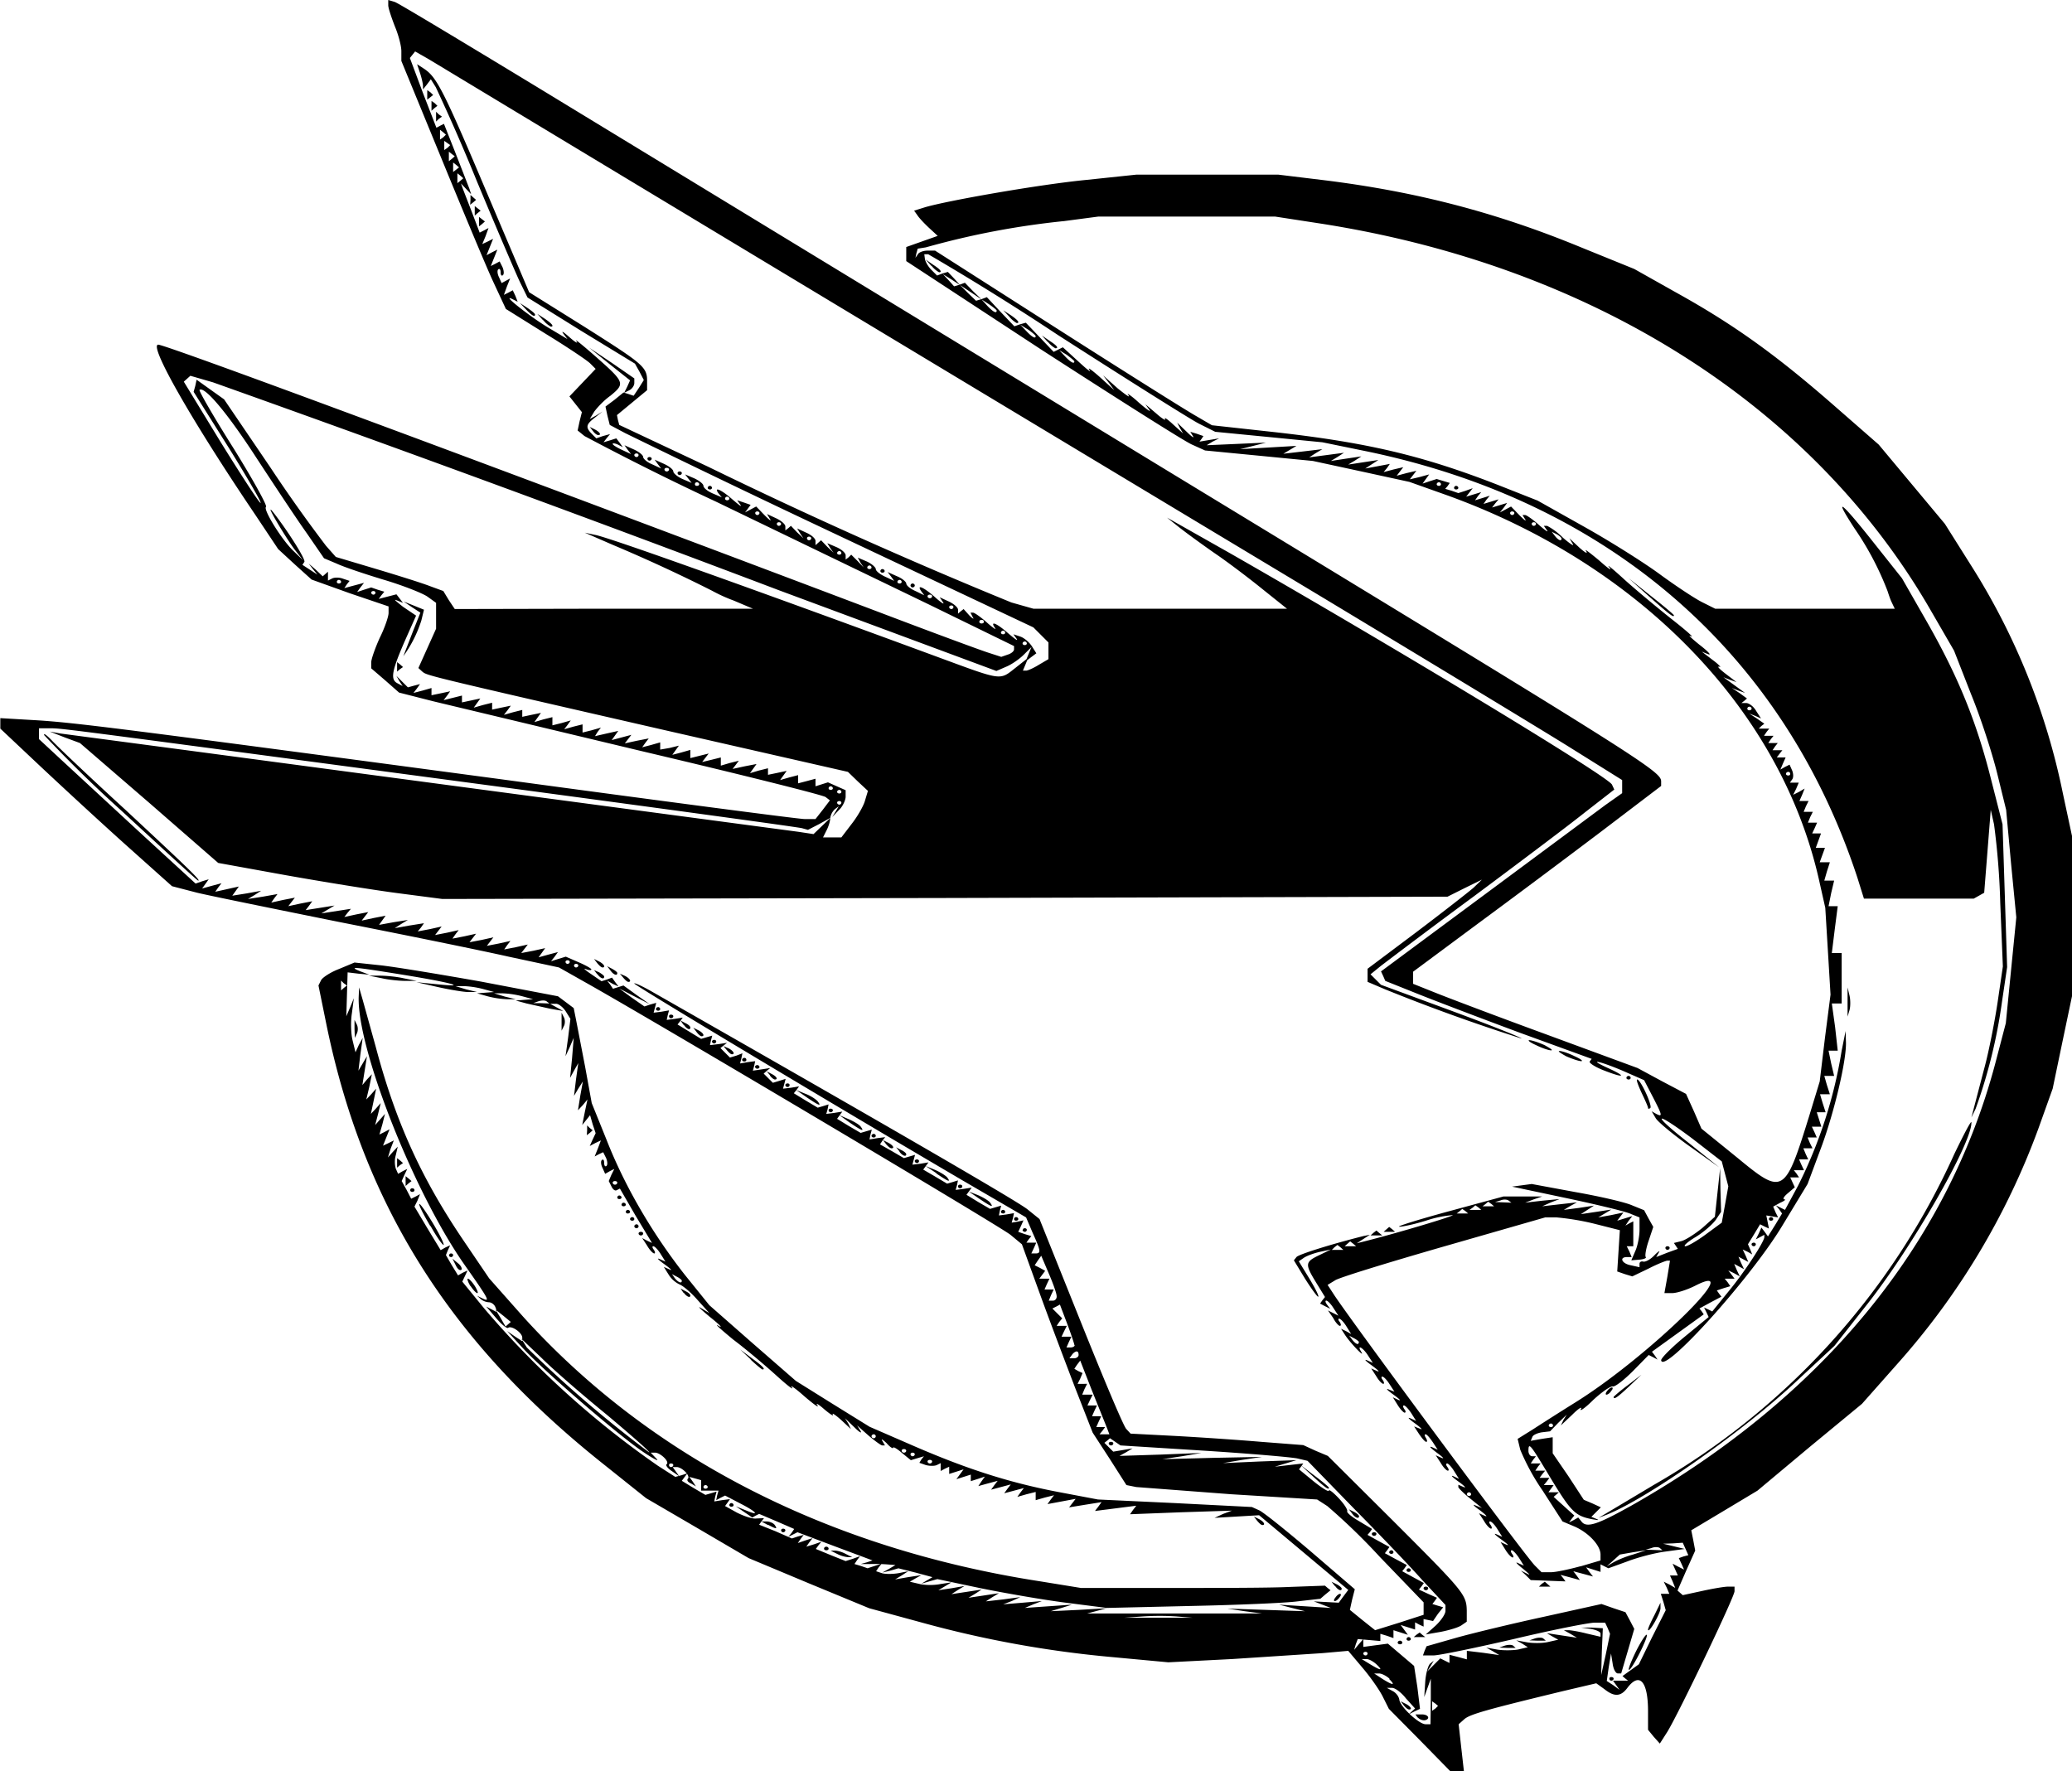 <svg viewBox="0 0 63.24 54.06" xml:space="preserve" xmlns="http://www.w3.org/2000/svg"><path style="fill:#000;stroke-width:.456" d="m116.53 158.83-.94-.95-.19-.38c-.1-.2-.38-.6-.62-.88l-.43-.51-.79.07-2.75.18-1.95.1-1.72-.16a32.94 32.94 0 0 1-5.83-1.06l-1.58-.43-1.84-.76-1.84-.77-1.57-.92-1.56-.91-1.39-1.11c-4.66-3.73-7.28-7.93-8.39-13.46l-.22-1.08.08-.16c.04-.08.28-.24.54-.34l.48-.2.75.08c.41.04 1.8.27 3.1.5l2.36.45.24.18.24.18.07.35.28 1.45.2 1.1.46 1.14c.55 1.4 1.39 2.84 2.38 4.1l.75.93 1.32 1.16 1.32 1.15 1.12.7 1.13.7 1.38.6c1.62.7 2.92 1.12 4.48 1.41l1.11.21 2.35.11 2.35.12.22.1c.12.05.83.62 1.57 1.25l1.35 1.16-.08.31-.07.32.38.31.39.31.74-.23.74-.24v-.38l-1.32-1.37a18.97 18.97 0 0 0-1.62-1.57l-.31-.2-2.62-.16-2.9-.22-.3-.06-.51-.8-.52-.8-.54-1.38c-.29-.76-.78-2.05-1.08-2.88l-.54-1.49-.35-.29c-.32-.26-10.83-6.5-12.93-7.68l-.85-.48-1.54-.33c-.84-.19-3.15-.66-5.13-1.05-1.98-.4-3.95-.8-4.37-.9l-.77-.2-1.42-1.27c-.78-.7-1.96-1.79-2.62-2.41l-1.2-1.13v-.32l1.02.06c1.21.07 2.48.23 14.22 1.8 4.94.67 9.13 1.22 9.3 1.22h.34l.22-.28.22-.29-.13-.1c-.07-.06-2.55-.68-5.52-1.38l-6.44-1.54-1.06-.27-.42-.37-.43-.37v-.18c0-.1.12-.44.26-.75.15-.3.27-.65.27-.76v-.2l-1.18-.4-1.17-.42-.51-.46-.51-.47-.7-1.05c-1.96-2.9-3.26-5.19-2.96-5.19.24 0 10.46 3.8 22.04 8.18 1.63.62 3.12 1.17 3.32 1.23l.37.12.2-.07c.1-.03.19-.1.19-.16v-.1l-2.6-1.27-6.46-3.12a85.31 85.31 0 0 1-4.05-2.02l-.21-.17.06-.28.07-.28-.19-.24-.19-.24.4-.42.4-.42-.17-.17c-.09-.09-.7-.5-1.37-.91l-1.2-.75-.4-.86c-.22-.48-.93-2.18-1.59-3.79l-1.2-2.92v-.3c0-.16-.09-.5-.2-.76-.1-.26-.2-.55-.2-.64v-.16l.2.06c.1.03 2.04 1.2 4.3 2.57l19.4 11.81c14.34 8.72 14.95 9.1 14.95 9.41v.14l-1.88 1.43a422.8 422.8 0 0 1-3.79 2.83l-1.9 1.41v.37l.65.26c.37.15 1.9.73 3.43 1.29l2.77 1.02.74.4.74.39.24.53.23.53 1.11.9c1.38 1.14 1.44 1.1 2.18-1.29l.32-1.05.16-1.33.17-1.32-.08-1.33-.08-1.32-.2-.89c-1.18-5.16-5.44-9.56-11.31-11.69l-1.18-.42-1.47-.32-1.48-.32-1.64-.16-1.65-.16-.4-.18c-.23-.1-2.28-1.4-4.57-2.88l-4.15-2.72v-.43l.48-.17.48-.17-.26-.24c-.15-.14-.31-.31-.36-.39l-.1-.14.32-.1c.66-.2 3.5-.7 4.95-.84l1.52-.16h4.32l1.4.17c2.83.35 5.28.99 7.87 2.06l1.6.65 1.28.72c1.75.97 3.04 1.9 4.75 3.39l1.43 1.25 1.01 1.21 1.01 1.21.8 1.27a20.68 20.68 0 0 1 2.8 6.95l.3 1.4v2.37l-.01 2.38-.3 1.43-.3 1.44-.44 1.23a22.3 22.3 0 0 1-4.3 7.17l-1.08 1.22-1.6 1.32-1.59 1.33-1 .6-1.02.61.06.3.06.32-.27.6-.27.62.08.07.08.07.6-.13c.32-.07.67-.13.78-.13h.2v.14c0 .17-1.7 3.72-2.05 4.29l-.23.36-.18-.2-.18-.22v-.57c0-.91-.26-1.2-.63-.71-.2.27-.4.28-.7.04l-.25-.18-1.02.24c-2.27.55-2.82.7-3 .85l-.18.16.08.72.08.71h-.42zm.34-1.18v-.69l-.1.28-.1.28.03-.47c.02-.26.09-.5.15-.55l.11-.09-.1.17-.1.16.2-.2.2-.2.14.07.14.07v-.25l.27.07.26.07v-.26l.5.06.49.07-.2-.12-.2-.11.33.06c.18.03.46.03.64 0l.3-.07-.17-.11-.18-.1.33.06c.18.03.47.03.64-.01l.31-.07-.18-.1-.17-.1.46.07.46.07-.2-.12-.2-.11h.14c.07 0 .32.04.55.1l.43.1v-.1c0-.05-.13-.11-.3-.14l-.29-.04h.33l.33.02-.03.71-.02.72.14-.63.13-.63-.07-.17-.08-.17h-.32c-.18 0-1.29.22-2.47.5-1.17.27-2.28.5-2.45.5h-.32l.05-.14.06-.14.91-.26c.5-.14 1.7-.43 2.67-.64l1.76-.39.37.13.36.12.14.26.13.25-.2.68-.2.68h-.1c-.07 0-.14-.14-.16-.3l-.05-.31-.07.42-.06.42.2.13.19.14-.1-.14-.1-.14h.46l-.09-.07-.08-.07.25-.18.25-.18.4-.82.42-.83-.07-.25-.08-.25h.26l-.08-.19-.09-.18.18.09.17.1-.08-.2-.08-.18h.24l-.08-.18-.08-.18.17.09.18.09-.08-.18-.08-.17.14-.05.15-.04-.08-.18-.09-.2-.3.02-.3.01.33.08.33.08-.59.08c-.32.04-.85.18-1.16.3l-.58.21-.12-.06-.12-.06V153.7l-.22-.07-.22-.07.1.14.11.14-.3-.08-.3-.08.1.13.1.14-.29-.08-.3-.08.08.1.07.1-.53-.02-.53-.02-.15-.15-.15-.14.2.1c.11.06.05 0-.13-.15-.19-.15-.26-.23-.16-.18l.18.08-.15-.24c-.08-.12-.18-.23-.22-.23-.04 0-.03.05.01.11.05.06.05.11.02.11-.04 0-.14-.1-.22-.23l-.15-.24.18.08c.1.04.02-.03-.16-.16s-.25-.2-.15-.16l.18.08-.15-.24c-.08-.13-.18-.23-.22-.23-.04 0-.03.05.01.1.05.07.05.12.02.12-.04 0-.14-.1-.22-.24l-.15-.23.18.08c.1.04.03-.03-.15-.17-.19-.13-.24-.2-.14-.15l.2.08-.36-.29c-.2-.16-.36-.32-.36-.35v-.07l.16.07c.1.04.02-.04-.16-.17s-.25-.2-.15-.16l.17.08-.15-.24c-.08-.13-.18-.23-.21-.23-.04 0-.04.05 0 .1.05.07.06.12.02.12-.04 0-.14-.1-.22-.24l-.15-.23.18.08c.1.04.03-.03-.15-.16-.18-.14-.25-.2-.15-.17l.18.08-.15-.23c-.09-.13-.18-.24-.22-.24-.04 0-.03.05.01.11.04.07.05.12.01.12s-.13-.11-.22-.24l-.15-.23.18.07c.1.05.03-.03-.15-.16s-.25-.2-.15-.16l.18.08-.15-.24c-.08-.12-.18-.23-.22-.23-.04 0-.03.05.01.11.05.06.05.11.01.11-.03 0-.13-.1-.21-.23l-.15-.24.17.08c.1.04.03-.03-.15-.16s-.25-.2-.15-.16l.18.07-.15-.23c-.08-.13-.18-.23-.22-.23-.04 0-.03.05.01.1.05.07.05.12.02.12-.04 0-.14-.1-.22-.24l-.15-.23.18.08c.1.04.03-.03-.16-.17-.18-.13-.25-.2-.15-.16l.18.08-.15-.23c-.16-.25-.35-.34-.2-.1.12.2-.33-.27-.49-.51l-.13-.2.15.07.16.09-.15-.24c-.08-.13-.18-.23-.22-.23-.03 0-.03.05.02.1.04.07.05.12 0 .12-.03 0-.13-.1-.2-.24l-.16-.23.16.08.16.08-.15-.23c-.08-.13-.18-.23-.22-.23-.04 0-.03.05.02.12l.1.13-.16-.08-.15-.08.07-.1.08-.1-.27-.44c-.35-.57-.34-.63.1-.84l.35-.17-.33.07c-.18.04-.4.12-.49.18l-.16.11.33.54c.18.3.3.54.26.54-.03 0-.21-.25-.4-.55l-.34-.56.08-.1c.06-.08 1.05-.39 2.04-.64l.2-.04-.2.13-.2.13.2-.05c1-.25 2.77-.78 2.73-.81a3.4 3.4 0 0 0-.82.17c-.42.13-.8.2-.82.18-.03-.02.68-.24 1.57-.48l1.62-.44h1.18l-.26.09-.26.1.52-.06.53-.05-.26.1-.27.12.53-.06.53-.06-.2.11-.2.12.46-.06.46-.07-.2.13-.2.13.47-.07.46-.07-.2.12-.2.12.39-.07.38-.08-.1.13-.09.12.23-.07.23-.07-.11.14-.1.15.12-.07.12-.06v.76h-.2l.08.16.07.17h-.14c-.25 0-.16.2.11.25l.27.06v-.1c0-.06.05-.09.12-.07.07.01.22-.07.34-.2.12-.12.18-.15.13-.08l-.08.14.33-.13.33-.12-.06-.09-.06-.09.24-.06c.13-.04.41-.22.63-.4l.38-.34.08-.74.08-.74.01.66.02.67-.16.24c-.1.14-.37.38-.62.53-.25.15-.39.28-.31.28.07 0 .35-.16.62-.36l.49-.36.1-.55.1-.56-.1-.38-.1-.38-.89-.69c-1.2-.9-1.28-.78-.1.14l.91.73-.9-.64c-.49-.35-.95-.73-1.03-.85l-.13-.22.14.08c.2.1.19.05-.11-.53l-.26-.5-.66-.29c-.76-.32-1.09-.37-.4-.06.56.26.43.29-.2.04-.25-.1-.43-.22-.4-.26l.06-.08-2.2-.8c-1.21-.45-2.63-.99-3.15-1.2l-.95-.38-.06-.14-.07-.15 3.17-2.35 3.68-2.73.51-.36v-.4l-1.68-1.05c-.92-.57-4.22-2.57-7.34-4.45a17987.24 17987.24 0 0 1-27.4-16.5l-.42-.24-.08.1-.08.1.4 1.07.41 1.06.11-.06.12-.06.36.91.42 1.08.05.16-.15-.16-.16-.17.06.17.29.75.22.58.14-.07.13-.07-.09.25-.1.24.17-.08.16-.08-.1.25-.1.25.17-.09.16-.08-.1.25-.1.25.14-.07.13-.07.09.18c.04.1.05.2.01.24-.04.03-.07 0-.07-.09 0-.08-.03-.12-.07-.09-.04.03-.03.14.02.24l.08.18.13-.07.13-.07-.1.25-.09.25.14-.07.13-.07.08.17.07.18-.16-.08c-.37-.18.49.5 1.06.85l.62.37-.13-.17c-.07-.1.02-.04.2.12.18.16.27.2.2.11-.07-.09.2.13.62.5.86.76.87.8.42 1.17-.2.14-.4.36-.49.48l-.14.23.2-.11.19-.12-.25.2c-.26.2-.27.29-.07.49l.13.13.2-.07.22-.06-.1.12-.1.13.2-.06.19-.06.1.13.1.14-.15-.08c-.09-.04-.16-.05-.16-.02 0 .03.13.11.28.18l.28.13-.1-.13-.1-.14.29.13c.15.07.28.17.28.23 0 .05.12.16.27.22l.28.13-.1-.13-.1-.14.29.13c.15.07.28.17.28.23 0 .05.12.16.28.23l.28.12-.1-.13-.1-.13.28.12c.15.07.28.17.28.23s.12.16.28.23l.28.12-.1-.12c-.16-.22.08-.12.42.18.2.17.3.25.25.17l-.1-.14.21.07.2.07-.08.11-.09.12.17-.09.17-.09.26.27c.14.14.22.2.16.11l-.09-.15.28.13c.15.07.28.18.28.25v.12l.09-.07.08-.07.19.2.19.18-.1-.15-.09-.15.28.13c.16.07.28.18.28.25v.13l.09-.08.08-.07.19.2.19.18-.1-.14-.09-.15.28.12c.16.07.28.18.28.25v.13l.09-.07.08-.08.2.2.18.19-.1-.15-.08-.15.28.12c.15.07.27.18.27.23 0 .06.13.16.28.23l.28.13-.1-.14-.1-.13.29.13c.15.06.28.17.28.22 0 .06.12.16.28.23l.27.13-.09-.12c-.16-.23.07-.13.42.18.19.17.3.24.24.15l-.1-.15.28.13c.15.07.28.18.28.25v.12l.08-.07.09-.07.18.2c.1.1.15.12.1.05l-.07-.14h.08c.04 0 .23.13.42.3.19.17.3.24.25.17-.17-.24.05-.15.4.16.2.17.31.25.26.17l-.1-.14.21.07c.12.04.27.17.35.29l.14.22-.16.12-.17.13.09-.22.09-.22-.23.23c-.13.13-.37.3-.54.37l-.3.13-6.68-2.48a921.27 921.27 0 0 0-17.23-6.33l-.69-.2-.1.09-.1.09 1.11 1.82c.62 1 1.17 1.85 1.23 1.88.06.03-.37-.72-.96-1.67l-1.08-1.72.05-.18.04-.19.42.3.42.3 1.4 2.06a45.57 45.57 0 0 0 1.71 2.41l.3.34 1.24.37c.67.2 1.4.43 1.63.52l.41.15.17.28.18.27 4.55-.01h4.55l-.59-.25a4.85 4.85 0 0 1-.66-.3 48.6 48.6 0 0 0-3.03-1.4l-.85-.37.33.07c.48.1 4.89 1.68 10.32 3.68 2.12.78 1.99.77 2.5.37l.38-.3-.08.2-.08.19h.1c.05 0 .23-.08.39-.18l.29-.17v-.51l-.23-.23-.23-.23-6-2.83a516.1 516.1 0 0 1-6.46-3.1l-.47-.25-.07-.28-.06-.28.28-.21.27-.22.16.05.15.05.16-.24.15-.24-.13-.25-.14-.25-1.64-1-1.64-1.02-.23-.47c-.12-.25-.72-1.65-1.32-3.09a60.17 60.17 0 0 0-1.25-2.86l-.15-.24-.12.16-.12.15v-.11c0-.06-.04-.24-.09-.39l-.09-.27.23.15c.38.26.6.7 1.92 3.82l1.27 2.99 1.68 1.05c1.8 1.14 1.92 1.23 1.92 1.66v.28l-.46.38-.46.38.03.15.04.15 2.7 1.27a153.8 153.8 0 0 0 9.27 4.15l.67.19h7.74l-.75-.6c-.42-.34-1.08-.84-1.48-1.11-.4-.28-.88-.63-1.08-.79l-.35-.28 1.91 1.08c4.9 2.8 11.56 6.82 11.67 7.07l.07.15-.9.7c-.5.4-2.03 1.55-3.4 2.57a234.72 234.72 0 0 0-2.82 2.11l-.32.26.16.16.16.16 2.17.8c1.19.44 2.14.82 2.12.84a57.7 57.7 0 0 1-4.16-1.5l-.54-.23v-.4l1.48-1.11c.82-.62 1.6-1.23 1.75-1.36l.26-.25-.53.26-.52.26-15.34.04-15.34.03-1.38-.18c-.76-.1-2.3-.35-3.42-.55l-2.04-.37-2.1-1.83-2.12-1.83-.46-.17-.46-.18.33.06 4.22.56 18.3 2.44.46.07.26-.25.26-.25-.34.19-.35.18-.18-.05c-.1-.03-4.27-.6-9.27-1.27-13.05-1.74-13.3-1.78-13.67-1.78h-.35v.33l.7.65 2.38 2.2 1.7 1.56.2-.07.2-.06-.1.14-.1.14.29-.08.3-.08-.1.13-.09.13.36-.08.36-.08-.1.14-.1.14.44-.07.44-.08-.2.13-.2.12.45-.07.45-.08-.1.13-.09.13.36-.08.36-.07-.1.13-.1.13.37-.08.36-.07-.1.14-.1.13.44-.07.44-.07-.2.12-.2.12.45-.07.45-.07-.1.12-.1.13.37-.08.36-.07-.1.13-.1.13.37-.08.36-.07-.1.14-.1.14.44-.08.44-.07-.2.12-.2.13.45-.08.44-.07-.09.13-.1.12.37-.07.36-.08-.1.13-.1.13.36-.07.36-.08-.1.13-.09.13.36-.07.36-.08-.1.13-.1.13.37-.07.36-.08-.1.13-.1.13.36-.07.36-.08-.1.13-.09.13.36-.07.36-.08-.1.13-.1.13.37-.07.36-.08-.1.14-.1.14.29-.08.3-.08-.1.14-.11.14.22-.07.23-.07.39.17c.21.09.39.19.39.22s-.08.03-.17-.01c-.09-.04-.02.03.16.15l.32.22.16-.05.16-.06.1.14.1.13-.18-.08-.17-.1.1.13.08.12.16-.05.16-.05.4.29.4.28-.47-.24-.46-.24.38.28.39.27.18-.06.18-.05-.04.15-.04.15.24-.03.23-.04-.04.15-.03.14.24-.03.25-.04-.08.11-.08.1.36.22.36.22.17-.05.17-.05-.04.15-.03.14.26-.03.26-.04-.1.08-.1.08.15.15.14.14.2-.06.18-.07-.03.15-.04.16.23-.04.23-.03-.03.14-.04.15.27-.04.26-.04-.1.08-.1.09.14.14.14.14.2-.06.19-.06-.04.15-.04.15.25-.03.24-.04-.08.11-.08.1.36.22.37.22.17-.05.16-.05-.03.15-.04.14.24-.03.25-.04-.08.11-.08.11.36.22.36.21.17-.05.17-.05-.04.15-.03.15.24-.04.24-.03-.08.1-.08.12.37.21.36.21.17-.05.17-.05-.04.15-.04.15.25-.03.24-.04-.08.11-.08.11.36.21.37.22.17-.05.16-.05-.03.15-.04.14.24-.03.25-.04-.08.11-.08.11.36.22.36.21.17-.05.17-.05-.04.15-.03.15.23-.03.23-.04-.03.15-.04.14.18-.03.18-.04-.08.18-.08.17.2.07.2.06-.08.1-.07.1h.3l-.07.16-.08.17h.13c.17 0 .16-.08-.09-.63l-.2-.47-1.94-1.13c-3.99-2.34-10.02-5.96-10.02-6.01 0-.03.25.08.56.26 6.65 3.79 11.17 6.4 11.45 6.64l.36.29 1.26 3.14c.69 1.72 1.31 3.2 1.39 3.27l.13.14 1.35.07c.74.04 1.92.12 2.63.18l1.29.1.37.17.38.16 1.96 1.95c2.18 2.18 2.27 2.28 2.28 2.77v.34l-.16.11c-.1.07-.38.15-.63.2l-.46.08.3-.27c.16-.15.3-.35.3-.45v-.18l-.7-.75c-.37-.42-1.31-1.4-2.1-2.2l-1.41-1.45-.3-.07c-.17-.04-1.45-.15-2.86-.24l-2.55-.16-.16-.11-.16-.11-.08.07-.09.07.14.14.13.13.3-.05.29-.05-.2.12-.2.11 1.25-.04 1.25-.05-.59.1-.6.09 1.52-.04 1.52-.03-.6.09-.59.1 1.12-.05 1.12-.04-.33.1-.33.1.44-.05.43-.05-.07.1-.06.08.45.37c.25.2.46.33.46.28 0-.05.13.05.3.23.16.17.28.35.26.4-.02.04.15.18.36.3l.4.24-.07.1-.07.08.34.19.33.18-.07.1-.07.09.33.18.34.18-.07.1-.07.09.33.18.33.18-.07.1-.08.1.28.13.27.12-.07.1-.07.09.16.05.17.05-.16.2-.15.22-.14-.03-.15-.03V155.37l-.13-.06-.13-.07v.22l-.22-.07-.22-.07.11.15.11.15-.22-.07-.22-.07v.24l-.2-.07-.2-.06v.22l-.34-.03-.35-.03-.06.16-.05.17.14-.17.14-.16v.24l.37-.05.38-.05.4.34.4.34.1.65.08.66-.17.08-.18.09.1-.09.1-.09-.28-.31c-.14-.18-.33-.32-.42-.32h-.16l.18.1c.1.05.19.17.2.27.04.22.6.74.8.74h.15zm-.4.5-.07-.1h.2c.1 0 .19.04.19.1 0 .04-.06.08-.13.08a.27.27 0 0 1-.19-.09zm-.42-.37-.1-.13.16.08c.15.08.2.17.1.17-.04 0-.1-.05-.16-.12zm6.27-.82c0-.03.02-.05.06-.05.04 0 .07.02.07.05 0 .03-.03.06-.07.06-.04 0-.06-.03-.06-.06zm.81-.83c.15-.3.3-.53.33-.51.06.05-.45 1.07-.54 1.07-.04 0 .06-.25.21-.56zm-4-.18c.1-.03.21-.03.25 0l.08.07h-.25l-.25-.01zm-3.27-.1c0-.02.03-.05.07-.05.04 0 .07.03.07.06s-.03.05-.07.05c-.04 0-.07-.02-.07-.05zm.27-.1c0-.03.03-.06.06-.06.04 0 .07.03.07.06s-.03.05-.07.05c-.03 0-.06-.02-.06-.05zm3.92-.02c.1-.03.21-.03.25 0l.08.07h-.25l-.25-.01zm-3.62-.11.1-.07.08.07.09.07h-.35zm7.07-.16c0-.04.09-.24.2-.45l.18-.37v.17c0 .16-.37.8-.38.65zm-6.85-1.26c0-.03.03-.05.07-.05.04 0 .07.02.07.05 0 .03-.03.06-.07.06-.04 0-.07-.03-.07-.06zm3.6-.13.1-.07.08.07.09.08h-.35zm-4.12-.42c0-.03.03-.06.06-.06.04 0 .07.03.07.06s-.03.05-.07.05c-.03 0-.06-.02-.06-.05zm-.53-.55c0-.03.03-.06.07-.06.03 0 .06.03.06.06s-.03.05-.06.05c-.04 0-.07-.02-.07-.05zm-.53-.56c0-.03.03-.05.07-.05.04 0 .07.02.07.05 0 .03-.03.06-.07.06-.04 0-.07-.03-.07-.06zm-.6-.62-.1-.13.16.08c.08.04.15.1.15.13 0 .09-.12.05-.21-.08zm-1.18-1.12-.39-.36.43.33c.24.18.43.34.43.36 0 .08-.11 0-.47-.33zm-6.25-1.02c0-.03.03-.05.07-.05.04 0 .07.02.07.05 0 .03-.03.06-.07.06-.04 0-.07-.03-.07-.06zm16.07-5.87c.07-.15.13-.45.13-.65v-.38l-.25-.1c-.13-.07-1-.28-1.94-.48l-1.7-.36.3-.04.3-.04 1.35.25c.74.13 1.51.31 1.71.4l.37.15.14.26.14.25-.14.42c-.08.23-.12.46-.09.5.03.03-.06.07-.2.08l-.24.02zm.92-.1c0-.03.03-.05.06-.05.04 0 .07.02.07.05 0 .03-.03.06-.07.06-.03 0-.06-.03-.06-.06zm-8.91-.46.09-.07.08.07.1.08h-.36zm-10.7-.09c0-.03.02-.05.06-.05.03 0 .06.02.06.05 0 .03-.03.06-.06.06-.04 0-.07-.03-.07-.06zm11.1-.02.08-.07.09.07.09.08h-.35zm-11.37-.31c0-.03.03-.06.06-.06.04 0 .07.03.07.06s-.03.05-.07.05c-.03 0-.06-.02-.06-.05zm-.4-.22c0-.03.03-.06.07-.06.03 0 .06.03.06.06s-.03.05-.06.05c-.04 0-.07-.02-.07-.05zm-.66-.4-.32-.22.28.11c.16.07.33.17.37.23.12.16.04.13-.33-.12zm-.65-.38c0-.03.03-.05.06-.05.04 0 .07.02.07.05 0 .04-.03.06-.07.06-.03 0-.06-.02-.06-.06zm-.66-.4-.33-.22.29.12c.16.07.32.17.37.23.12.16.04.13-.33-.12zm-.66-.37c0-.03.03-.05.07-.05.03 0 .06.02.06.05 0 .03-.03.06-.06.06-.04 0-.07-.03-.07-.06zm-.47-.3-.1-.12.15.08c.09.04.16.1.16.13 0 .09-.12.05-.21-.08zm-.4-.21-.1-.13.16.08c.15.08.2.17.1.17-.04 0-.1-.05-.16-.12zm-.45-.26c0-.03.03-.06.07-.06.03 0 .06.03.06.06s-.03.05-.06.05c-.04 0-.07-.02-.07-.05zm-.66-.4-.32-.23.28.12c.16.07.33.17.37.23.12.16.04.13-.33-.12zm-.65-.38c0-.03.03-.05.06-.05.04 0 .07.02.07.05 0 .03-.03.06-.07.06-.03 0-.06-.03-.06-.06zm25.01-.07c0-.04-.09-.24-.2-.47-.1-.22-.17-.4-.13-.4.1 0 .47.8.4.87-.04.03-.07.03-.07 0zm-25.67-.32-.33-.23.29.12c.16.06.32.17.37.23.12.16.04.13-.33-.12zm-.66-.38c0-.03.03-.05.07-.05.03 0 .06.02.06.05 0 .03-.03.06-.06.06-.04 0-.07-.03-.07-.06zm-.47-.3-.1-.12.15.08c.16.08.2.17.1.17-.03 0-.1-.05-.15-.12zm26.14.08c0-.03.03-.06.07-.06.03 0 .06.03.06.06s-.03.05-.06.05c-.04 0-.07-.02-.07-.05zm-26.6-.33c0-.03.04-.06.07-.06.04 0 .07.03.07.06s-.03.05-.07.05c-.03 0-.06-.02-.06-.05zm-.39-.22c0-.03.03-.06.07-.06.04 0 .06.03.06.06s-.02.05-.06.05c-.04 0-.07-.02-.07-.05zm25.15-.11c-.18-.1-.27-.16-.2-.16s.28.07.46.16c.18.08.27.15.2.15s-.28-.07-.46-.15zm-25.62-.19-.1-.12.16.07c.15.08.2.18.1.18-.04 0-.1-.06-.16-.13zm24.7-.15c-.18-.08-.27-.15-.2-.15s.28.07.46.15c.18.1.27.16.2.16s-.28-.07-.46-.16zm-25.15-.1c0-.04.03-.06.07-.06.03 0 .06.02.06.05 0 .03-.03.06-.06.06-.04 0-.07-.03-.07-.06zm-.47-.3-.1-.13.16.08c.15.08.2.18.09.18-.03 0-.1-.06-.15-.13zm-.4-.22-.09-.13.15.08c.09.04.15.1.15.13 0 .1-.11.05-.2-.08zm-.44-.26c0-.03.02-.05.06-.05.04 0 .07.02.07.05 0 .03-.03.06-.07.06-.04 0-.06-.03-.06-.06zm-.4-.22c0-.03.03-.06.07-.06.03 0 .06.03.06.06s-.03.05-.06.05c-.04 0-.07-.02-.07-.05zm-1-.96-.1-.12.16.07c.15.08.2.18.1.18-.04 0-.1-.06-.16-.13zm-.79-.1-.1-.13.16.07c.08.05.15.1.15.13 0 .1-.12.05-.21-.08zm.4-.12-.1-.13.15.08c.09.05.16.1.16.13 0 .1-.12.05-.21-.08zm-.4-.22-.1-.13.16.08c.15.08.2.18.1.18-.04 0-.1-.06-.16-.13zm-14.53-4.66a39.19 39.19 0 0 1-2.35-2.3c-.03-.08.08 0 .25.18.17.18 1.17 1.13 2.23 2.1 1.9 1.77 2.31 2.16 2.22 2.16-.03 0-1.08-.97-2.35-2.14zm24.09-6.87c0-.03.03-.06.06-.06.04 0 .07.03.07.06s-.03.06-.07.06c-.03 0-.06-.03-.06-.06zm-.92-.44c0-.03.03-.06.06-.06.04 0 .07.03.07.06s-.03.05-.07.05c-.03 0-.06-.02-.06-.05zm-5.27-2.54c0-.03.03-.06.07-.06.03 0 .06.03.06.06s-.03.05-.06.05c-.04 0-.07-.02-.07-.05zm-.92-.45c0-.03.03-.05.06-.05.04 0 .07.02.07.05 0 .03-.03.06-.07.06-.03 0-.06-.03-.06-.06zm-.92-.44c0-.03.03-.05.06-.05.04 0 .07.02.07.05 0 .03-.03.06-.07.06-.03 0-.06-.03-.06-.06zm-1.66-.84-.1-.13.16.08c.15.08.2.17.1.17-.04 0-.11-.05-.16-.12zm1.04-1.35.09-.2-.63-.5-.62-.5.7.47.68.47v.14c0 .08-.07.18-.15.22l-.16.08zm-2.56-2.03-.18-.2.23.15c.22.15.29.24.18.24a.78.78 0 0 1-.23-.2zm-.53-.34-.18-.19.23.15c.13.09.23.17.23.2 0 .09-.1.03-.28-.16zm-1.43-2.68v-.14l.09.07.09.07-.09.08-.09.07zm-.13-.33v-.14l.09.07.09.07-.1.08-.08.07zm-.13-.33v-.15l.09.08.08.07-.08.07-.1.08zm-1.05-2.54v-.15l.08.08.1.07-.1.07-.08.08zm-.14-.33v-.15l.1.07.08.08-.09.07-.09.08zm-.13-.33v-.15l.1.07.08.08-.09.07-.09.07zm30.77 49.1-.1-.07V157.94l.1-.07.08-.08zm-1.4-.76c-.1-.09-.24-.16-.32-.16h-.15l.26.17c.32.2.4.2.2 0zm-.4-.44c-.1-.09-.23-.16-.3-.16h-.15l.26.16c.33.2.4.2.19 0zm-.27-.33c0-.03-.03-.05-.06-.05-.04 0-.07.02-.07.05 0 .03.03.06.07.06.03 0 .06-.03.06-.06zm-5.82-1.13a7.85 7.85 0 0 0-1.05 0l-.57.04H109.61zm2.07-.16-.53-.08 1.19.04 1.18.04-.4-.1-.39-.1.8.05.78.05-.26-.1-.26-.1.38.02.38.02.14-.19.15-.2-1.36-1.14-1.36-1.14-.68.04-.68.04.26-.12.27-.1-1.56.05-1.55.06.09-.13.1-.13-.63.08-.63.08.1-.13.1-.14-.5.08-.49.08.1-.13.1-.13-.43.08-.43.08.1-.14.1-.13-.28.07-.28.08v-.25l-.28.07-.28.08.1-.14.1-.13-.3.08-.3.08.1-.14.1-.13-.3.08-.3.08.1-.14.1-.13-.3.08-.29.08.1-.15.1-.14-.21.07-.22.07v-.2l-.22.07-.22.07.11-.15.11-.15-.22.07-.22.07v-.22l-.13.06-.13.07v-.24l-.12.06c-.07.03-.21.03-.33 0l-.2-.07.06-.1.08-.1-.2.06-.2.06-.27-.22c-.15-.13-.27-.2-.27-.16 0 .04-.1-.02-.2-.14-.12-.11-.18-.15-.13-.07l.08.14h-.08c-.04 0-.23-.14-.42-.3l-.35-.31.1.16c.06.1-.03.05-.18-.1l-.29-.28.1.16.08.17-.3-.28c-.18-.16-.29-.23-.25-.16.03.06-.08-.01-.27-.17-.18-.16-.27-.2-.2-.11.06.09-.12-.04-.4-.28-.28-.25-.46-.37-.38-.27.07.1-.14-.06-.47-.36-.32-.29-.92-.8-1.32-1.1-.4-.33-.6-.51-.45-.42.15.09.04-.03-.26-.27-.29-.24-.41-.36-.27-.27l.25.15-.36-.4c-.2-.23-.44-.43-.54-.47a.8.8 0 0 1-.34-.3l-.15-.24.18.08c.1.05.02-.03-.16-.16s-.25-.2-.15-.16l.18.08-.15-.24c-.08-.13-.18-.23-.22-.23-.04 0-.03.05.01.1.05.07.05.12.02.12-.04 0-.14-.1-.22-.24l-.15-.23.15.08.15.07-.5-.83-.48-.83-.1.05c-.05.03-.12-.03-.16-.12l-.08-.16.08-.19.09-.18-.14.07-.14.08-.08-.18c-.05-.1-.06-.21-.02-.24.04-.04.07 0 .07.09 0 .08.03.12.07.09.04-.04.03-.14-.01-.24l-.09-.18-.13.06-.13.07.1-.25.09-.24-.17.08-.17.09.09-.2.09-.19-.09-.27-.08-.28-.12.15-.12.15.08-.4.08-.38-.14.17-.15.16.07-.44.08-.44-.14.22-.13.22.06-.5.07-.5-.13.23-.12.22.06-.6.05-.62-.12.28-.13.28.08-.57.07-.57-.15-.24c-.08-.12-.22-.23-.3-.22h-.17l.2.11.2.11-.4-.07-.72-.16-.33-.09.26-.02.27-.02-.33-.09a2.8 2.8 0 0 0-.6-.09h-.26l.33.1.33.08h-.26a2.8 2.8 0 0 1-.6-.09l-.32-.09.26-.02.26-.02-.33-.09a2.8 2.8 0 0 0-.59-.09h-.26l.33.1.33.08h-.27c-.14 0-.56-.07-.92-.15l-.66-.15.6.06c1.03.11.5-.04-.97-.28-1.55-.25-1.73-.27-1.34-.11l.27.1-.33-.03-.33-.04-.02.67-.02.67.12-.28.11-.27-.06.46c-.04.25-.03.62.02.82l.09.37.1-.22.12-.22-.07.5-.06.5.13-.22.13-.22-.07.44-.07.44.14-.17.15-.16-.08.39-.09.38.15-.16.15-.17-.08.39-.08.38.15-.16.15-.17-.08.33-.09.34.15-.17.15-.17-.08.32-.09.31.16-.08.15-.08-.1.25-.1.25.17-.08.16-.08-.1.26-.08.26.15-.17.15-.16-.06.26a.75.75 0 0 0 0 .41l.07.16.14-.08.14-.07-.09.19-.08.18.15.27.14.27.14-.07.13-.07-.08.2-.09.18.4.67.4.66.14-.08.15-.07-.07.15-.06.15.18.31.19.31.14-.08.15-.07-.08.17-.08.17.67.82a27.57 27.57 0 0 0 5.3 4.8l.53.34.19-.05.18-.06-.09.12-.08.11.36.22.36.21.17-.05.17-.05-.04.15-.03.15.24-.04.24-.03-.07.1-.08.11.36.2c.2.1.47.2.6.18l.23-.01-.08.1-.07.1.5.2.5.22.18-.06.18-.05-.09.12-.09.13.23-.08.22-.07-.1.13-.09.13.23-.07.23-.08-.09.11-.08.11.46.19.45.18.22-.07.22-.08-.09.12-.08.12.2.06.2.07.21-.07.22-.07-.09.11-.08.12.18.06c.1.03.32.03.5 0l.3-.06-.2.13-.2.12.4-.07.4-.06-.18.1-.17.1.3.07c.17.04.45.04.64 0l.33-.05-.2.12-.2.12.4-.06.4-.07-.2.12-.2.13.46-.07.46-.07-.2.13-.2.12.47-.07.46-.07-.2.12-.2.13.53-.06.52-.07-.26.12-.26.1.6-.05.58-.05-.26.1-.26.11.72-.05.72-.05-.32.1-.33.1.85-.04.86-.05-.3.08-.3.08h5.34zm-5.46-.26c-.7-.09-1.85-.29-2.59-.44l-1.33-.28-.25.07-.24.07.17-.1.17-.1-.52-.14-.52-.13-.24.07-.25.06.2-.11.2-.12-.27-.02a5.75 5.75 0 0 0-.52-.01h-.27l.18-.05.18-.06-1.15-.43-1.14-.43-.14.07-.14.07.1-.12.08-.12-.53-.23-.54-.23-.1.05-.11.06-.25-.17-.25-.17.3.12c.45.19.34.05-.17-.21l-.46-.24-.14.07-.13.07.03-.15.04-.14h-.53v-.32l-.18-.05-.18-.05.1.14.1.15-.15-.09c-.1-.04-.13-.1-.1-.14.1-.08-.17-.36-.34-.36h-.12l.1.14.1.14-.23-.16c-.12-.08-.2-.18-.15-.21.09-.08-.2-.35-.36-.35h-.13l.18.19c.1.1-.12-.01-.48-.26-.8-.56-3-2.46-3.62-3.14l-.46-.5.23.16.23.15v-.11c0-.15-.33-.38-.43-.3-.04.03-.2-.1-.37-.3l-.3-.35.17.09.17.09-.06-.16c-.03-.08-.12-.15-.2-.15a.43.43 0 0 1-.25-.1l-.11-.1.16.08c.25.12.22.06-.56-1.05-1.56-2.24-3.3-6.67-3.21-8.2l.01-.24.11.38.4 1.44c.6 2.26 1.37 3.97 2.66 5.88l.8 1.18 1.01 1.14c3.88 4.31 9.33 7.11 15.82 8.11l1.23.2h2.63c1.45 0 3.12 0 3.72-.03l1.1-.04.08.07.09.07-.16.13-.15.13-.7.08c-.38.05-1.84.11-3.25.14l-2.57.06zm-10.93-3.53c0-.03-.03-.06-.07-.06-.03 0-.06.03-.06.06s.03.05.06.05c.04 0 .07-.02.07-.05zm-1.05-.67c0-.03-.03-.05-.07-.05-.04 0-.06.02-.06.05 0 .03.02.06.06.06.04 0 .07-.03.07-.06zm-2.01-1.52c-.76-.62-1.66-1.4-2-1.74l-.63-.6.17.27a37 37 0 0 0 3.73 3.2c.05 0-.52-.5-1.27-1.13zm-3.18-3.04-.24-.19.16.26.15.26.08-.07.08-.07zm25.4 8.6c.04-.06.1-.11.14-.11.04 0 .03.05-.01.1-.05.07-.11.12-.15.12-.04 0-.03-.05.02-.11zm-.02-.35-.1-.13.16.08c.08.04.15.1.15.13 0 .09-.11.05-.2-.08zm-15.19-.98-.2-.1h.13c.08 0 .22.04.33.1l.2.1h-.13a.89.89 0 0 1-.33-.1zm-.4-.16c0-.03.03-.06.07-.06.04 0 .07.03.07.06s-.03.05-.07.05c-.04 0-.07-.02-.07-.05zm-1.31-.56c0-.03.03-.05.06-.05.04 0 .07.02.07.05 0 .03-.03.06-.07.06-.03 0-.06-.03-.06-.06zm-.4-.16-.2-.11h.16c.09 0 .2.05.24.1.1.14.06.14-.2 0zm14.93-.13-.1-.13.16.08c.15.08.2.18.1.18-.04 0-.1-.06-.16-.13zm-16.11-.48c0-.03.03-.06.06-.06.04 0 .07.03.07.06s-.03.05-.07.05c-.03 0-.06-.02-.06-.05zm.65-4.45-.32-.3.36.27c.34.25.42.34.32.34-.02 0-.19-.14-.36-.3zm-2.05-2.03-.09-.13.15.08c.09.04.15.1.15.13 0 .09-.11.04-.2-.08zm-6.5-.2c-.08-.13-.11-.23-.08-.23.04 0 .13.1.21.22.08.13.11.22.08.22-.04 0-.13-.1-.21-.22zm-.45-.64-.1-.2.17.14c.1.08.13.17.1.2-.05.03-.12-.03-.17-.14zm-.2-.3c0-.04.02-.06.06-.06.03 0 .06.02.06.05 0 .03-.03.06-.06.06-.04 0-.07-.03-.07-.06zm-.58-.9c-.48-.82-.43-.92.06-.12.22.36.37.67.35.7-.03.01-.21-.24-.4-.58zm6.36.23c0-.03.03-.05.07-.05.04 0 .07.02.07.05 0 .03-.03.06-.07.06-.04 0-.07-.03-.07-.06zm-.13-.22c0-.03.03-.06.07-.06.03 0 .06.03.06.06s-.03.06-.06.06c-.04 0-.07-.03-.07-.06zm-.13-.22c0-.03.03-.06.07-.06.03 0 .06.03.06.06s-.03.05-.06.05c-.04 0-.07-.02-.07-.05zm-.13-.22c0-.03.03-.06.06-.06.04 0 .07.03.07.06s-.03.05-.07.05c-.03 0-.06-.02-.06-.05zm-.13-.22c0-.03.03-.06.06-.06.04 0 .07.03.07.06s-.03.05-.07.05c-.03 0-.06-.02-.06-.05zm-.13-.22c0-.03.03-.06.06-.06.04 0 .07.03.07.06s-.03.05-.07.05c-.03 0-.06-.02-.06-.05zm-6.32-.22c0-.04.03-.06.06-.06.04 0 .07.02.07.06 0 .03-.03.05-.07.05-.03 0-.06-.02-.06-.05zm-.14-.28v-.15l.1.08.08.07-.09.07-.09.08zm-.26-.55v-.15l.09.07.09.08-.1.07-.08.07zm5.8-1v-.15l.08.08.09.07-.09.08-.09.07zm-7.1-3.1v-.27l.07.14c.04.08.04.2 0 .28l-.06.13zm6.32-.21v-.28l.07.14c.04.07.04.2 0 .27l-.07.14zm-5.48-1.33-.4-.08h.33c.19 0 .51.03.73.08l.4.08h-.34c-.18 0-.5-.03-.72-.08zm36.58 17.95.61-.18v-.18c0-.28-.36-.66-.78-.85l-.38-.16-.6-.93a6.78 6.78 0 0 1-.69-1.26l-.08-.33.45-.28a95 95 0 0 1 1.29-.82c2.2-1.36 5.36-4.44 3.67-3.57-.24.12-.55.22-.69.22H124l.09-.5.08-.49h-.08c-.04 0-.3.1-.57.24l-.5.24-.23-.07-.23-.08.04-.63.04-.63-.79-.2a7.8 7.8 0 0 0-1.14-.19h-.35l-3.1.89c-1.7.49-3.2.95-3.31 1.03l-.23.14.17.26c.37.6 5.9 8.07 6.16 8.31l.2.2h.28c.16 0 .57-.09.9-.18zm1.6-.36.4-.13-.4.06-.4.07-.2.18-.2.18.2-.12c.12-.07.38-.18.6-.24zm.82-.2c-.04-.03-.16-.04-.25 0l-.18.05.26.01.25.01zm-.91-1.27c5.81-3.28 9.65-7.92 11.14-13.49l.33-1.26.16-1.62.16-1.61-.16-1.64-.15-1.64-.27-1.1c-.15-.61-.5-1.7-.8-2.43l-.52-1.33-.77-1.33c-3.63-6.22-10.36-10.45-18.65-11.72l-1.3-.2h-5.4l-1.06.14a24.83 24.83 0 0 0-4.2.8l-.25.04-.04.14-.03.14.07-.1c.03-.07.17-.12.3-.12h.23l3.74 2.39c2.05 1.31 3.96 2.51 4.23 2.66l.48.28 1.82.2c2.9.32 4.59.72 6.88 1.61l1.24.49 1.46.82c.8.45 1.83 1.1 2.3 1.45.48.35 1.04.72 1.26.83l.4.2h5.48l-.09-.19c-.05-.1-.1-.26-.13-.35a9.13 9.13 0 0 0-1-1.9c-.68-1.04-.43-.85.59.44l.85 1.07.79 1.38c.93 1.64 1.49 3 1.94 4.8l.34 1.33.07 2.18.07 2.18-.16 1.08a15.99 15.99 0 0 1-.8 3.24l-.13.27.07-.27.32-1.22c.14-.51.32-1.43.41-2.03l.16-1.09-.08-1.95a22.75 22.75 0 0 0-.19-2.39l-.1-.44-.1 1.27-.1 1.26-.16.09-.16.09H130.09l-.2-.64c-2.26-6.87-7.58-11.49-15.01-13.02l-1.32-.27-1.63-.16-1.64-.16-.5-.25c-.27-.14-2.21-1.36-4.31-2.71a81.27 81.27 0 0 0-3.95-2.46h-.12l.02.15c.02.09.1.23.2.33l.17.17.16-.06.17-.05.19.2.18.2-.26-.17-.26-.16.17.18.17.19.17-.05.16-.06.25.26.26.25-.33-.22-.33-.22.24.24.25.24.17-.05.16-.06.42.45.42.44.17-.06.18-.05.42.44.43.45.14-.07.14-.07.47.43c.26.24.41.36.34.26-.07-.1.07 0 .32.22l.44.4-.17-.23-.17-.22.45.4c.25.2.39.3.32.2-.08-.09.07 0 .31.22.25.22.4.32.33.23l-.12-.17.33.28c.18.16.3.23.27.17-.04-.07.07 0 .24.16l.31.28-.1-.17-.08-.16.28.27c.16.16.25.22.2.14l-.08-.13.2.06.2.07-.06.09-.06.08.3-.05.3-.05-.2.1-.18.11.91-.04.9-.04-.39.1-.4.1.86-.05.86-.05-.2.12-.2.12.6-.07.59-.07-.2.12-.2.13.53-.07.53-.07-.2.13-.2.12.46-.07.47-.07-.2.13-.2.12.46-.07.46-.07-.2.13-.2.13.38-.07.37-.07-.09.13-.1.12.3-.08.3-.07-.1.13-.1.13.3-.08.3-.07-.1.13-.1.13.3-.07.29-.08-.1.14-.1.14.21-.07.22-.07.2.06.2.06-.07.1-.07.08.2.06.2.07.22-.07.22-.08-.1.13-.1.13.23-.07.23-.07-.1.12-.09.13.23-.07.22-.07-.1.12-.09.13.23-.07.23-.07-.1.12-.1.13.23-.07.23-.07-.1.14-.12.15.17-.09.17-.09.26.27c.14.14.22.2.17.12l-.08-.13h.08c.04 0 .23.13.42.3.19.17.3.24.25.17l-.1-.14h.1a2 2 0 0 1 .48.36c.23.2.36.28.3.19l-.1-.17.31.29c.17.15.26.2.2.1-.07-.09.1.04.39.28.28.25.42.35.32.22-.11-.13.1.04.47.38.38.34 1.03.88 1.46 1.22.42.33.68.56.56.5-.11-.06 0 .05.26.26.26.2.38.33.27.29l-.2-.08.34.26c.19.14.27.24.2.2-.09-.02 0 .07.18.21l.34.26-.2-.07-.2-.08.33.24.33.24-.2-.07-.2-.08.24.16.22.16-.08.07-.09.07h.15c.08 0 .22.1.3.24l.15.23-.18-.08-.18-.07.23.15.23.16-.09.07-.08.08h.32l-.08.1-.08.12H127.33l-.08.1-.08.12H127.46l-.08.1-.08.12h.3l-.08.1-.09.12h.27l-.08.18-.08.19.14-.08.14-.07.08.18c.04.1.04.22 0 .27l-.07.1h.27l-.08.19-.09.18.18-.09.17-.1-.08.2-.08.18h.28l-.08.16-.07.17h.28l-.08.16-.07.17h.28l-.07.16-.08.17h.27l-.08.22-.08.22H128.9l-.08.22-.08.22h.31l-.09.28-.08.28h.3l-.09.38-.08.4h.28l-.09.7-.09.73h.3v1.54h-.3l.1.72.08.72h-.28l.08.39.09.38h-.3l.08.28.09.28h-.3l.08.27.09.28h-.27l.07.22.07.22H128.5l.08.17.07.16h-.28l.07.17.08.16h-.28l.07.17.08.17h-.28l.07.16.08.17h-.31l.08.1.08.12h-.27l.07.15.07.15-.21.18c-.12.1-.17.18-.11.19.06 0 0 .05-.12.1l-.22.12.07.17.08.16-.18-.03-.18-.03.04.2.04.2-.13-.06-.14-.07-.18.3-.19.31.07.16.06.15-.14-.08-.15-.07.09.19.08.19-.15-.08-.15-.08.08.19.09.19-.15-.08-.15-.08.08.19.09.19-.18-.1-.17-.08.1.13.09.12h-.3l.09.11.08.12-.2.06-.21.07.07.1.07.09-.34.18-.33.18.07.09.06.09-.79.57-.79.57.09.12.08.12-.13-.07-.14-.07-.48.49c-.27.27-.54.48-.61.47-.07-.02-.34.17-.6.41-.25.25-.43.37-.38.28.05-.09-.07-.02-.26.17l-.35.33.08-.17.1-.16-.26.25-.25.26-.25.03c-.13.02-.27.08-.29.14l-.05.12.34-.06.33-.05v.49l.48.7.47.72.26.11.26.12-.15.15-.14.14.17.07c.09.04.02.03-.16 0-.51-.1-.64-.24-1.27-1.28-.6-1-.66-1.09-.66-.8 0 .08.05.16.11.16h.12l-.08.1-.08.12H120.22l-.08.1-.08.12h.3l-.09.11-.08.11h.3l-.08.11-.09.11h.3l-.08.11-.08.11h.32l-.08.07-.08.07.31.28.32.29-.08.1-.08.11.14-.07.14-.08.09.11c.15.22.47.12 1.49-.45zm-.64.16 1.34-.8a22.13 22.13 0 0 0 9.2-10.12c.29-.6.52-1.04.52-.96.02.63-1.85 3.88-3.22 5.6l-.96 1.22-1.18 1.1c-1.6 1.5-4.5 3.54-5.76 4.05l-.26.1zm.14-3.5c0-.01.19-.18.42-.35l.43-.33-.38.36c-.36.34-.47.41-.47.32zm-.2-.18c.04-.06.11-.11.15-.11.03 0 .03.05-.02.1-.04.07-.11.12-.15.12-.03 0-.03-.05.02-.11zm1.65-.94c0-.07.32-.39.72-.72l.73-.6-.07-.15-.07-.14.13.06.12.06.52-.64c.5-.61 1.07-1.5 1.07-1.63v-.07l-.13.07-.13.07.09-.18.08-.18.1.13.1.14.22-.35.21-.35-.09-.13-.1-.12.14.07.14.07.4-.74a14.2 14.2 0 0 0 1.33-4.12l.12-.6.01.32c.03.56-.38 2.26-.79 3.33l-.38 1.02-.77 1.27c-.98 1.63-3.68 4.61-3.7 4.1zm2.76-3.54c0-.03.03-.05.07-.05.03 0 .06.02.06.05 0 .03-.03.06-.06.06-.04 0-.07-.03-.07-.06zm.53-.77c0-.03.03-.06.06-.06.04 0 .07.03.07.06s-.03.05-.07.05c-.03 0-.06-.02-.06-.05zm2.4-6.63v-.44l.06.25c.03.13.03.33 0 .44l-.06.2zm-6.03-12.35-.65-.58.69.55c.38.3.69.56.69.58 0 .08-.12-.01-.73-.55zm-5.98-3.34c0-.03.03-.06.06-.06.04 0 .07.03.07.06s-.03.05-.07.05c-.03 0-.06-.02-.06-.05zm-12.4-4.45-.18-.2.23.16c.22.14.3.23.18.23a.78.78 0 0 1-.23-.2zm-1.18-.78-.18-.19.23.15c.22.15.29.24.18.24a.78.78 0 0 1-.23-.2zm-2.37-1.54-.18-.2.23.16c.22.14.29.23.18.23a.78.78 0 0 1-.23-.2zm16.47 37.49c0-.03-.03-.06-.06-.06-.04 0-.07.03-.07.06s.03.05.07.05c.03 0 .06-.02.06-.05zm-16.45-1c0-.03-.03-.05-.07-.05-.04 0-.07.02-.07.05 0 .03.03.06.07.06.04 0 .07-.03.07-.06zm-.53-.22c0-.03-.03-.05-.07-.05-.03 0-.06.02-.06.05 0 .03.03.06.06.06.04 0 .07-.03.07-.06zm-.26-.1c0-.04-.03-.06-.07-.06-.04 0-.07.02-.07.05 0 .03.03.06.07.06.04 0 .07-.03.07-.06zm-.93-.45c0-.03-.03-.06-.06-.06-.04 0-.07.03-.07.06s.03.06.07.06c.03 0 .06-.03.06-.06zm7.05-.27-.45-1.12-.36-.92-.1.13-.08.12.12.07.13.06-.07.17-.08.16H106.38l-.08.16-.07.17h.32l-.08.16-.08.17H106.68l-.08.17-.07.16h.28l-.08.17-.07.16h.27l-.08.11-.09.11h.3zm13.62-.06c0-.03-.03-.06-.06-.06-.04 0-.07.03-.07.06s.03.05.07.05c.03 0 .06-.02.06-.05zm-14.48-2.16c0-.06-.02-.1-.06-.1-.03 0-.1.04-.14.1l-.08.11h.14c.08 0 .14-.05.14-.1zm-.13-.3c0-.03-.1-.33-.22-.65l-.22-.58-.11.06-.12.06.15.15.15.15-.09.11-.08.12h.31l-.08.16-.08.17H105.9l-.08.17-.07.16h.12c.07 0 .13-.03.13-.07zm8.69-.08c0-.02-.07-.08-.15-.12l-.15-.08.09.12c.1.13.2.18.2.08zm-9.23-1.41c0-.08-.11-.39-.24-.69l-.23-.54-.1.14-.1.15.16.08.16.09-.09.12-.09.12h.31l-.08.17-.07.16h.28l-.08.17-.07.17h.13c.07 0 .12-.07.11-.14zm-11.44-.47c0-.02-.07-.08-.15-.12l-.15-.08.09.13c.1.12.21.17.21.07zm20.1-1.02-.09-.07-.09.07-.08.08h.35zm.4-.1-.1-.08-.08.07-.09.08h.35zm3.42-1-.1-.07-.08.07-.09.07h.35zm.4-.11-.1-.07-.08.07-.1.07h.36zm.39-.11-.1-.07-.08.07-.09.07h.35zm.53-.1c-.04-.04-.16-.05-.25-.01l-.17.05.25.01.25.01zm-27.21-.55c0-.03-.03-.05-.07-.05-.04 0-.07.02-.07.05 0 .03.03.06.07.06.04 0 .07-.03.07-.06zm-2.15-5.53c-.04-.04-.15-.04-.25-.01l-.17.06h.25l.25.01zm-6.2-.56-.08-.08v.3l.09-.08.09-.07zm7.16-.54c0-.03-.03-.05-.07-.05-.03 0-.06.02-.06.05 0 .03.03.06.06.06.04 0 .07-.03.07-.06zm-.26-.1c0-.04-.03-.06-.07-.06-.03 0-.06.02-.06.05 0 .03.03.06.06.06.04 0 .07-.03.07-.06zm8.61-4.23c.18-.23.36-.55.4-.7l.09-.3-.3-.28-.31-.3-5.53-1.26c-7.42-1.7-7.31-1.68-7.46-1.8l-.12-.11.27-.6.27-.6v-.79l-.25-.18c-.13-.1-.73-.34-1.33-.52-.6-.18-1.25-.4-1.46-.5l-.38-.16-.53-.77c-.3-.42-.98-1.45-1.53-2.29-.9-1.39-1.59-2.2-1.74-2.08-.03.02.43.82 1.03 1.77.59.95 1.04 1.76 1 1.8-.1.07.48 1.01.84 1.35l.29.28-.26-.33c-.27-.36-.92-1.45-.68-1.17.44.55 1.03 1.48.98 1.55l-.06.09.23.15.23.15-.14-.17-.13-.17.22.19.21.2.08-.07.08-.07v.27l.12-.06c.07-.04.22-.04.33 0l.21.07-.08.1-.08.12.3-.08.3-.08-.11.14-.1.14.21-.07.22-.07.2.07.2.06-.09.11-.08.11.27-.07.27-.07.1.13.1.13-.2-.08c-.1-.04 0 .04.2.2l.4.27-.36.81c-.39.9-.43 1.15-.2 1.26l.15.08-.1-.15-.09-.16.18.18.17.17.18-.05.19-.05-.1.14-.1.13.27-.07.28-.08v.22l.29-.06.28-.06-.1.14-.1.13.28-.07.28-.07V127.16l.28-.06.28-.06-.1.14-.1.14.28-.08.28-.07V127.38l.28-.06.29-.06-.1.14-.11.14.28-.08.28-.07V127.6l.28-.06.29-.06-.1.14-.1.14.27-.08.28-.07v.25l.28-.07.28-.08-.1.14-.1.13.28-.08.28-.07v.25l.28-.07.28-.08-.1.13-.08.13.35-.08.36-.08-.1.14-.1.14.3-.08.3-.08-.1.13-.1.13.37-.08.36-.07-.1.13-.1.14.27-.07.28-.08V128.6l.29-.05.28-.07-.1.14-.1.14.27-.07.28-.08v.25l.28-.07.28-.07-.1.13-.1.13.29-.07.28-.07v.25l.27-.08.28-.07-.09.12-.1.13.37-.08.36-.07-.1.14-.1.14.27-.08.28-.07V129.37l.29-.06.28-.06-.1.14-.1.14.28-.08.27-.07v.25l.27-.07.26-.07V129.72l.19-.06.19-.06.27.12.27.12v.2c0 .1-.09.3-.2.4l-.21.22.1-.16.1-.17-.12.09a.47.47 0 0 0-.14.27c0 .1-.06.28-.12.39l-.1.2h.56zm-13.88-4.78v-.15l.09.07.09.08-.1.07-.08.07zm.19-.33.29-.75.23-.58-.26-.17-.25-.17.3.12.32.13-.08.33a3.82 3.82 0 0 1-.55 1.09zm13.37 4.47c0-.03-.03-.05-.06-.05-.04 0-.07.02-.07.05 0 .03.03.06.07.06.03 0 .06-.03.06-.06zm0-.33c0-.03-.03-.06-.06-.06-.04 0-.07.03-.07.06s.03.05.07.05c.03 0 .06-.02.06-.05zm-.26-.11c0-.03-.03-.06-.07-.06-.03 0-.06.03-.06.06s.03.05.06.05c.04 0 .07-.02.07-.05zm29.22-.44c0-.03-.02-.06-.06-.06-.04 0-.07.03-.07.06s.03.05.07.05c.04 0 .06-.02.06-.05zm-1.18-2c0-.02-.03-.05-.07-.05-.03 0-.06.03-.06.06s.03.05.06.05c.04 0 .07-.02.07-.05zm-22.12-1.98c0-.03-.03-.06-.06-.06-.04 0-.07.03-.07.06s.03.05.07.05c.03 0 .06-.02.06-.05zm-.66-.33c0-.03-.03-.06-.06-.06-.04 0-.07.03-.07.06s.03.05.07.05c.03 0 .06-.02.06-.05zm-.65-.33c0-.04-.03-.06-.07-.06-.04 0-.07.02-.07.06 0 .03.03.05.07.05.04 0 .07-.02.07-.05zm-.93-.45c0-.03-.03-.05-.06-.05-.04 0-.07.02-.07.05 0 .03.03.06.07.06.03 0 .06-.03.06-.06zm-.65-.33c0-.03-.03-.05-.07-.05-.04 0-.07.02-.07.05 0 .03.03.06.07.06.04 0 .07-.03.07-.06zm-16.99-.1c0-.04-.03-.06-.06-.06-.04 0-.07.02-.07.05 0 .03.03.06.07.06.03 0 .06-.03.06-.06zm-1.05-.34c0-.03-.03-.06-.07-.06-.03 0-.06.03-.06.06s.03.05.06.05c.04 0 .07-.02.07-.05zm17.11 0c0-.03-.03-.06-.06-.06-.04 0-.07.03-.07.06s.03.05.07.05c.03 0 .06-.02.06-.05zm-.92-.44c0-.03-.03-.06-.06-.06-.04 0-.07.03-.07.06s.03.05.07.05c.03 0 .06-.02.06-.05zm-.92-.44c0-.03-.03-.06-.06-.06-.04 0-.07.03-.07.06s.03.05.07.05c.03 0 .06-.02.06-.05zm-.92-.45c0-.03-.03-.05-.07-.05-.03 0-.06.02-.06.05 0 .03.03.06.06.06.04 0 .07-.03.07-.06zm22.9.01c0-.03-.06-.08-.14-.13l-.16-.08.1.13c.1.13.2.17.2.08zm-23.82-.45c0-.03-.03-.05-.07-.05-.03 0-.06.02-.06.05 0 .03.03.06.06.06.04 0 .07-.03.07-.06zm23.04 0c0-.03-.03-.05-.07-.05-.03 0-.06.02-.06.05 0 .03.03.06.06.06.04 0 .07-.03.07-.06zm-23.7-.33c0-.03-.03-.05-.07-.05-.03 0-.06.02-.06.05 0 .03.03.06.06.06.04 0 .07-.03.07-.06zm23.04 0c0-.03-.03-.05-.07-.05-.03 0-.06.02-.06.05 0 .03.03.06.06.06.04 0 .07-.03.07-.06zm-23.96-.44c0-.03-.03-.06-.07-.06-.03 0-.06.03-.06.06s.03.05.06.05c.04 0 .07-.02.07-.05zm-.92-.44c0-.03-.03-.06-.07-.06-.04 0-.06.03-.06.06s.02.05.06.05c.04 0 .07-.02.07-.05zm22.64 0c0-.03-.03-.06-.06-.06-.04 0-.07.03-.07.06s.03.05.07.05c.03 0 .06-.02.06-.05zm-23.56-.45c0-.03-.03-.05-.07-.05-.04 0-.07.02-.07.05 0 .03.03.06.07.06.04 0 .07-.03.07-.06zm-.93-.44c0-.03-.03-.05-.06-.05-.04 0-.07.02-.07.05 0 .03.03.06.07.06.03 0 .06-.03.06-.06zm13.3-2.86c0-.02-.1-.1-.23-.2l-.23-.14.18.19c.17.18.28.24.28.15zm-1.18-.77c0-.02-.1-.11-.23-.2l-.24-.15.19.2c.17.18.28.24.28.15zm-1.19-.78c0-.02-.1-.1-.23-.19l-.23-.15.18.2c.17.18.28.24.28.14zm-16.37-4.12-.09-.07v.3l.1-.08.08-.07zm-.13-.33-.09-.07V110.97l.09-.07.09-.07zm-.13-.33-.09-.07V110.64l.09-.07.09-.08zm-.13-.33-.1-.07V110.3l.1-.07.08-.08zm-.13-.33-.1-.08v.3l.1-.07.08-.08z" transform="translate(-73.2 -105.72)"/></svg>